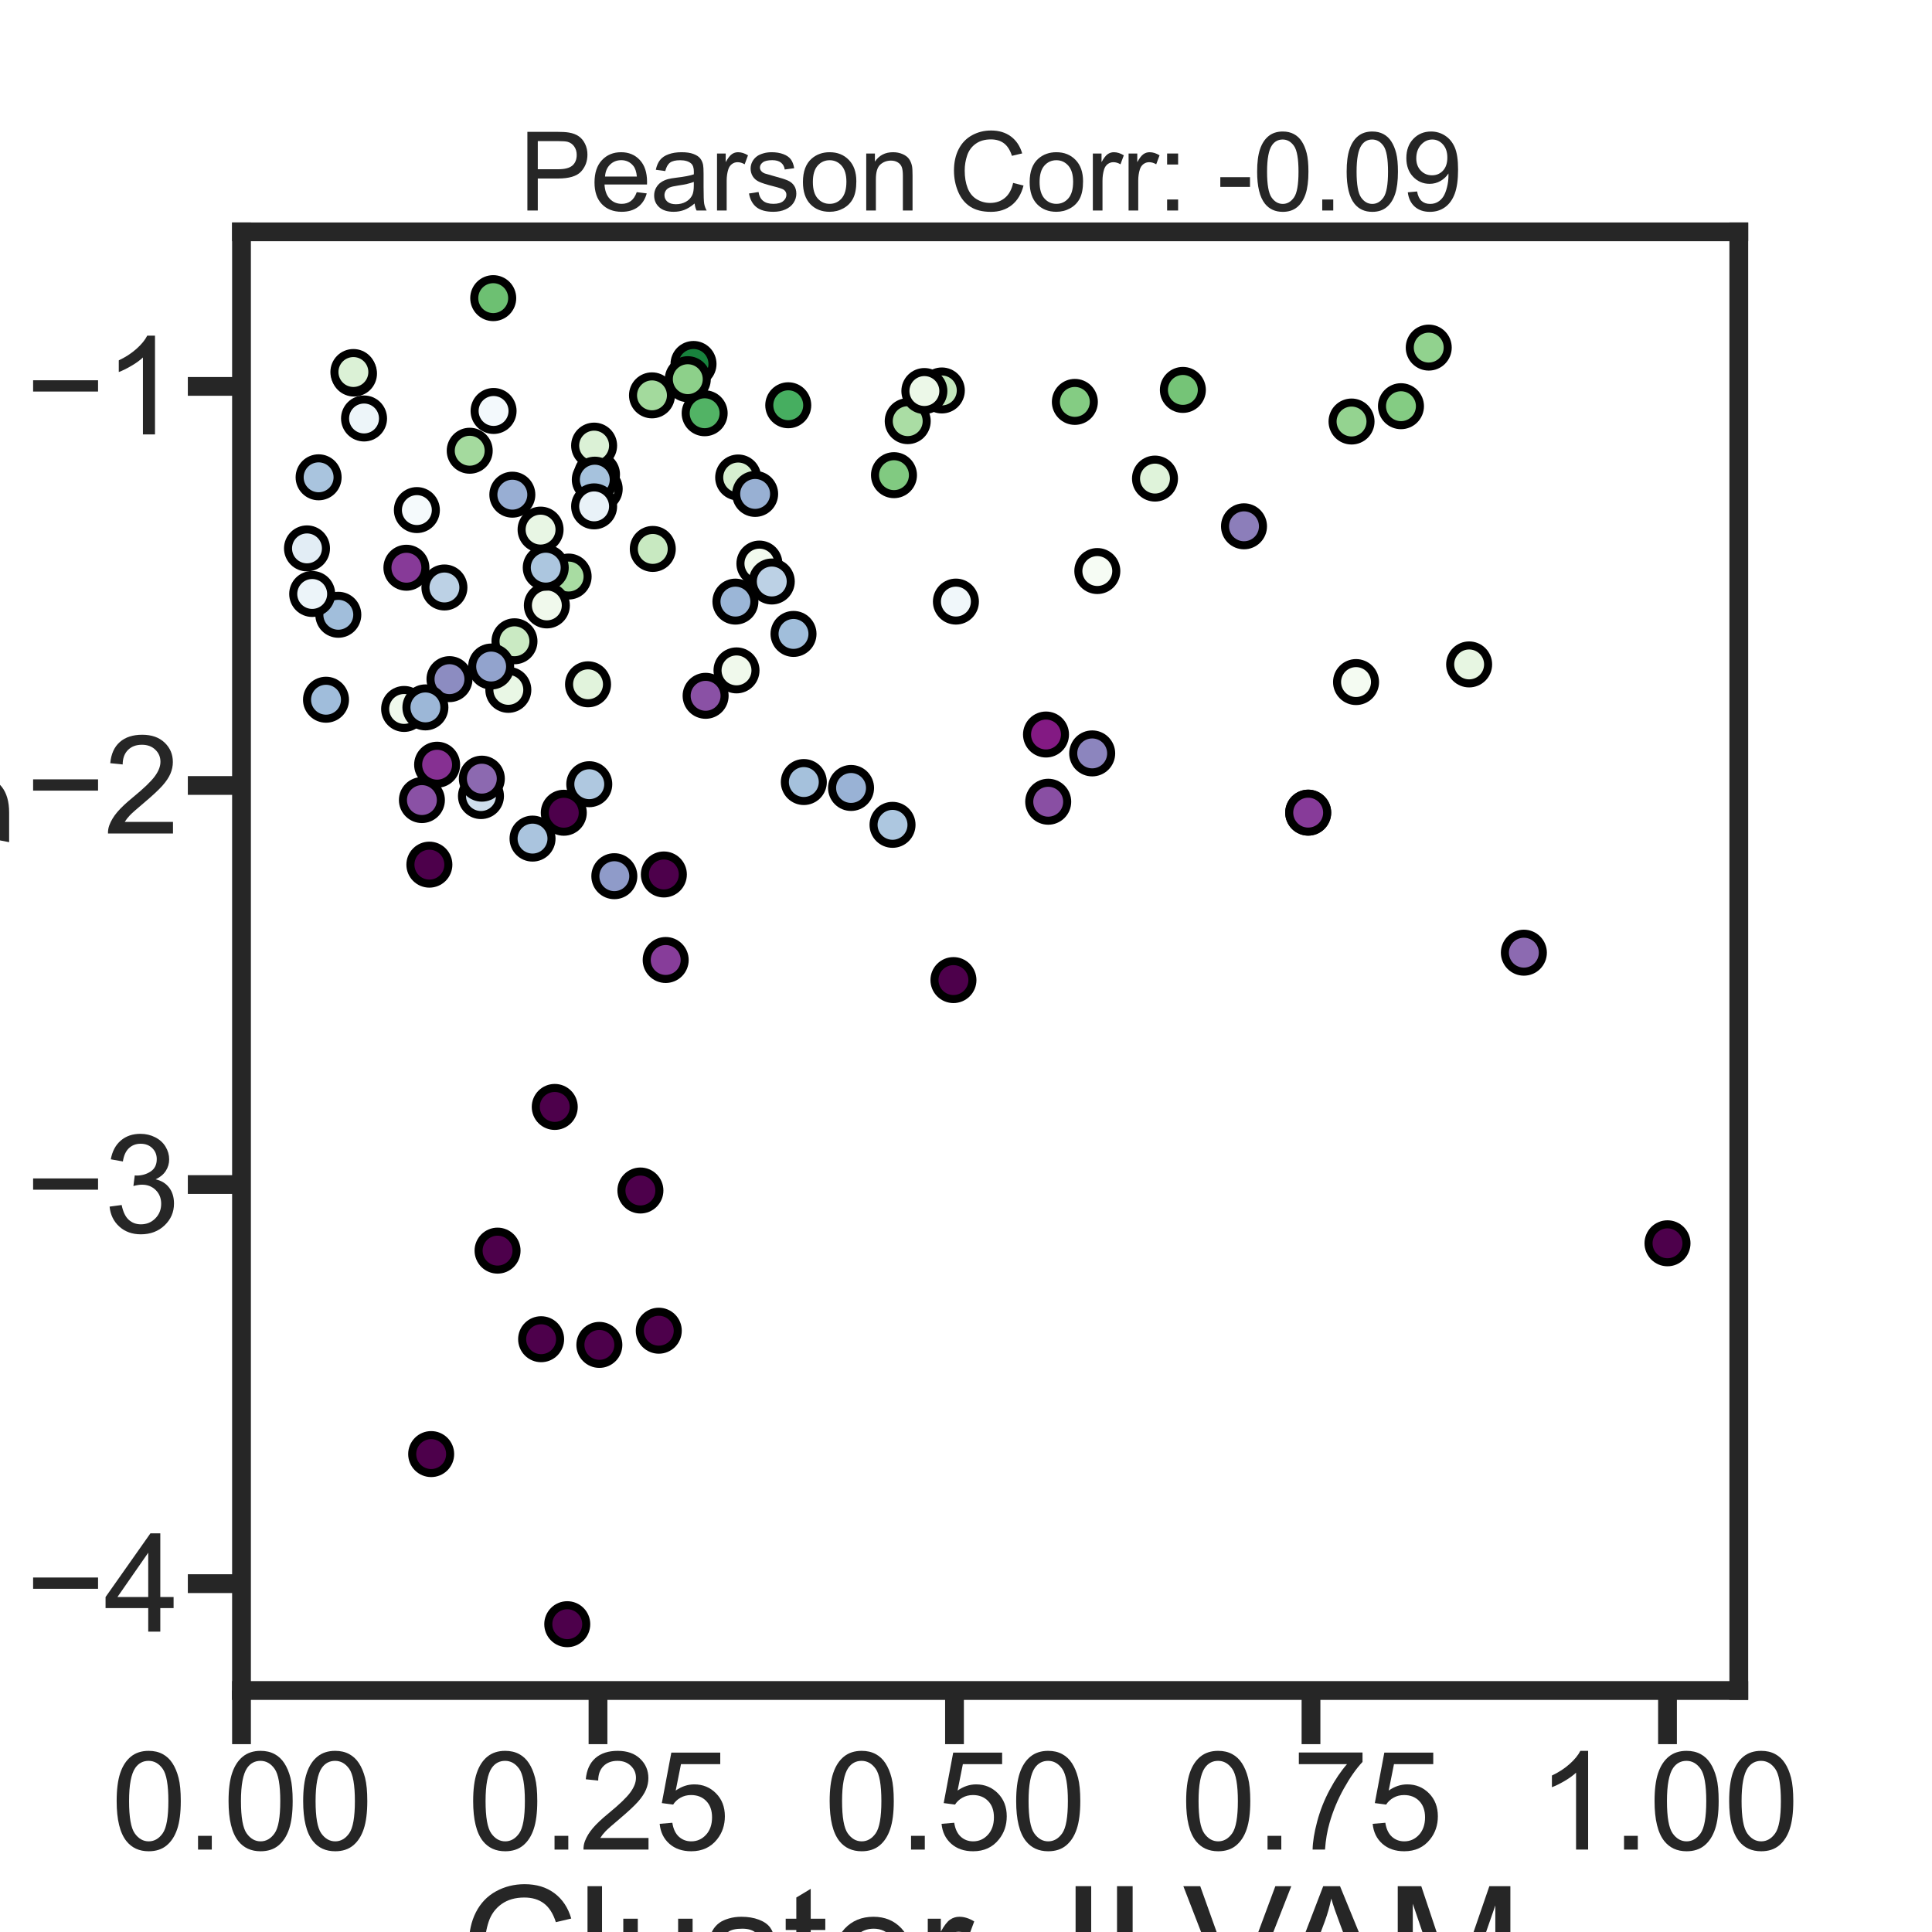 <?xml version="1.0" encoding="utf-8" standalone="no"?>
<!DOCTYPE svg PUBLIC "-//W3C//DTD SVG 1.1//EN"
  "http://www.w3.org/Graphics/SVG/1.1/DTD/svg11.dtd">
<svg xmlns:xlink="http://www.w3.org/1999/xlink" width="720pt" height="720pt" viewBox="0 0 720 720" xmlns="http://www.w3.org/2000/svg" version="1.1">
 <defs>
  <style type="text/css">*{stroke-linejoin: round; stroke-linecap: butt}</style>
 </defs>
 <g id="figure_1">
  <g id="patch_1">
   <path d="M 0 720 
L 720 720 
L 720 0 
L 0 0 
z
" style="fill: #ffffff"/>
  </g>
  <g id="axes_1">
   <g id="patch_2">
    <path d="M 90 630 
L 648 630 
L 648 86.4 
L 90 86.4 
z
" style="fill: #ffffff"/>
   </g>
   <g id="matplotlib.axis_1">
    <g id="xtick_1">
     <g id="line2d_1">
      <defs>
       <path id="m2f7cd71c8f" d="M 0 0 
L 0 20 
" style="stroke: #262626; stroke-width: 7"/>
      </defs>
      <g>
       <use xlink:href="#m2f7cd71c8f" x="90" y="630" style="fill: #262626; stroke: #262626; stroke-width: 7"/>
      </g>
     </g>
     <g id="text_1">
      <!-- 0.00 -->
      <g style="fill: #262626" transform="translate(41.348 689.289)scale(0.5 -0.5)">
       <defs>
        <path id="ArialMT-30" d="M 266 2259 
Q 266 3072 433 3567 
Q 600 4063 929 4331 
Q 1259 4600 1759 4600 
Q 2128 4600 2406 4451 
Q 2684 4303 2865 4023 
Q 3047 3744 3150 3342 
Q 3253 2941 3253 2259 
Q 3253 1453 3087 958 
Q 2922 463 2592 192 
Q 2263 -78 1759 -78 
Q 1097 -78 719 397 
Q 266 969 266 2259 
z
M 844 2259 
Q 844 1131 1108 757 
Q 1372 384 1759 384 
Q 2147 384 2411 759 
Q 2675 1134 2675 2259 
Q 2675 3391 2411 3762 
Q 2147 4134 1753 4134 
Q 1366 4134 1134 3806 
Q 844 3388 844 2259 
z
" transform="scale(0.016)"/>
        <path id="ArialMT-2e" d="M 581 0 
L 581 641 
L 1222 641 
L 1222 0 
L 581 0 
z
" transform="scale(0.016)"/>
       </defs>
       <use xlink:href="#ArialMT-30"/>
       <use xlink:href="#ArialMT-2e" x="55.615"/>
       <use xlink:href="#ArialMT-30" x="83.398"/>
       <use xlink:href="#ArialMT-30" x="139.014"/>
      </g>
     </g>
    </g>
    <g id="xtick_2">
     <g id="line2d_2">
      <g>
       <use xlink:href="#m2f7cd71c8f" x="222.857" y="630" style="fill: #262626; stroke: #262626; stroke-width: 7"/>
      </g>
     </g>
     <g id="text_2">
      <!-- 0.25 -->
      <g style="fill: #262626" transform="translate(174.205 689.289)scale(0.5 -0.5)">
       <defs>
        <path id="ArialMT-32" d="M 3222 541 
L 3222 0 
L 194 0 
Q 188 203 259 391 
Q 375 700 629 1000 
Q 884 1300 1366 1694 
Q 2113 2306 2375 2664 
Q 2638 3022 2638 3341 
Q 2638 3675 2398 3904 
Q 2159 4134 1775 4134 
Q 1369 4134 1125 3890 
Q 881 3647 878 3216 
L 300 3275 
Q 359 3922 746 4261 
Q 1134 4600 1788 4600 
Q 2447 4600 2831 4234 
Q 3216 3869 3216 3328 
Q 3216 3053 3103 2787 
Q 2991 2522 2730 2228 
Q 2469 1934 1863 1422 
Q 1356 997 1212 845 
Q 1069 694 975 541 
L 3222 541 
z
" transform="scale(0.016)"/>
        <path id="ArialMT-35" d="M 266 1200 
L 856 1250 
Q 922 819 1161 601 
Q 1400 384 1738 384 
Q 2144 384 2425 690 
Q 2706 997 2706 1503 
Q 2706 1984 2436 2262 
Q 2166 2541 1728 2541 
Q 1456 2541 1237 2417 
Q 1019 2294 894 2097 
L 366 2166 
L 809 4519 
L 3088 4519 
L 3088 3981 
L 1259 3981 
L 1013 2750 
Q 1425 3038 1878 3038 
Q 2478 3038 2890 2622 
Q 3303 2206 3303 1553 
Q 3303 931 2941 478 
Q 2500 -78 1738 -78 
Q 1113 -78 717 272 
Q 322 622 266 1200 
z
" transform="scale(0.016)"/>
       </defs>
       <use xlink:href="#ArialMT-30"/>
       <use xlink:href="#ArialMT-2e" x="55.615"/>
       <use xlink:href="#ArialMT-32" x="83.398"/>
       <use xlink:href="#ArialMT-35" x="139.014"/>
      </g>
     </g>
    </g>
    <g id="xtick_3">
     <g id="line2d_3">
      <g>
       <use xlink:href="#m2f7cd71c8f" x="355.714" y="630" style="fill: #262626; stroke: #262626; stroke-width: 7"/>
      </g>
     </g>
     <g id="text_3">
      <!-- 0.50 -->
      <g style="fill: #262626" transform="translate(307.062 689.289)scale(0.5 -0.5)">
       <use xlink:href="#ArialMT-30"/>
       <use xlink:href="#ArialMT-2e" x="55.615"/>
       <use xlink:href="#ArialMT-35" x="83.398"/>
       <use xlink:href="#ArialMT-30" x="139.014"/>
      </g>
     </g>
    </g>
    <g id="xtick_4">
     <g id="line2d_4">
      <g>
       <use xlink:href="#m2f7cd71c8f" x="488.571" y="630" style="fill: #262626; stroke: #262626; stroke-width: 7"/>
      </g>
     </g>
     <g id="text_4">
      <!-- 0.75 -->
      <g style="fill: #262626" transform="translate(439.919 689.289)scale(0.5 -0.5)">
       <defs>
        <path id="ArialMT-37" d="M 303 3981 
L 303 4522 
L 3269 4522 
L 3269 4084 
Q 2831 3619 2401 2847 
Q 1972 2075 1738 1259 
Q 1569 684 1522 0 
L 944 0 
Q 953 541 1156 1306 
Q 1359 2072 1739 2783 
Q 2119 3494 2547 3981 
L 303 3981 
z
" transform="scale(0.016)"/>
       </defs>
       <use xlink:href="#ArialMT-30"/>
       <use xlink:href="#ArialMT-2e" x="55.615"/>
       <use xlink:href="#ArialMT-37" x="83.398"/>
       <use xlink:href="#ArialMT-35" x="139.014"/>
      </g>
     </g>
    </g>
    <g id="xtick_5">
     <g id="line2d_5">
      <g>
       <use xlink:href="#m2f7cd71c8f" x="621.429" y="630" style="fill: #262626; stroke: #262626; stroke-width: 7"/>
      </g>
     </g>
     <g id="text_5">
      <!-- 1.00 -->
      <g style="fill: #262626" transform="translate(572.776 689.289)scale(0.5 -0.5)">
       <defs>
        <path id="ArialMT-31" d="M 2384 0 
L 1822 0 
L 1822 3584 
Q 1619 3391 1289 3197 
Q 959 3003 697 2906 
L 697 3450 
Q 1169 3672 1522 3987 
Q 1875 4303 2022 4600 
L 2384 4600 
L 2384 0 
z
" transform="scale(0.016)"/>
       </defs>
       <use xlink:href="#ArialMT-31"/>
       <use xlink:href="#ArialMT-2e" x="55.615"/>
       <use xlink:href="#ArialMT-30" x="83.398"/>
       <use xlink:href="#ArialMT-30" x="139.014"/>
      </g>
     </g>
    </g>
    <g id="text_6">
     <!-- Cluster_ILVAM -->
     <g style="fill: #262626" transform="translate(171.694 746.905)scale(0.6 -0.6)">
      <defs>
       <path id="ArialMT-43" d="M 3763 1606 
L 4369 1453 
Q 4178 706 3683 314 
Q 3188 -78 2472 -78 
Q 1731 -78 1267 223 
Q 803 525 561 1097 
Q 319 1669 319 2325 
Q 319 3041 592 3573 
Q 866 4106 1370 4382 
Q 1875 4659 2481 4659 
Q 3169 4659 3637 4309 
Q 4106 3959 4291 3325 
L 3694 3184 
Q 3534 3684 3231 3912 
Q 2928 4141 2469 4141 
Q 1941 4141 1586 3887 
Q 1231 3634 1087 3207 
Q 944 2781 944 2328 
Q 944 1744 1114 1308 
Q 1284 872 1643 656 
Q 2003 441 2422 441 
Q 2931 441 3284 734 
Q 3638 1028 3763 1606 
z
" transform="scale(0.016)"/>
       <path id="ArialMT-6c" d="M 409 0 
L 409 4581 
L 972 4581 
L 972 0 
L 409 0 
z
" transform="scale(0.016)"/>
       <path id="ArialMT-75" d="M 2597 0 
L 2597 488 
Q 2209 -75 1544 -75 
Q 1250 -75 995 37 
Q 741 150 617 320 
Q 494 491 444 738 
Q 409 903 409 1263 
L 409 3319 
L 972 3319 
L 972 1478 
Q 972 1038 1006 884 
Q 1059 663 1231 536 
Q 1403 409 1656 409 
Q 1909 409 2131 539 
Q 2353 669 2445 892 
Q 2538 1116 2538 1541 
L 2538 3319 
L 3100 3319 
L 3100 0 
L 2597 0 
z
" transform="scale(0.016)"/>
       <path id="ArialMT-73" d="M 197 991 
L 753 1078 
Q 800 744 1014 566 
Q 1228 388 1613 388 
Q 2000 388 2187 545 
Q 2375 703 2375 916 
Q 2375 1106 2209 1216 
Q 2094 1291 1634 1406 
Q 1016 1563 777 1677 
Q 538 1791 414 1992 
Q 291 2194 291 2438 
Q 291 2659 392 2848 
Q 494 3038 669 3163 
Q 800 3259 1026 3326 
Q 1253 3394 1513 3394 
Q 1903 3394 2198 3281 
Q 2494 3169 2634 2976 
Q 2775 2784 2828 2463 
L 2278 2388 
Q 2241 2644 2061 2787 
Q 1881 2931 1553 2931 
Q 1166 2931 1000 2803 
Q 834 2675 834 2503 
Q 834 2394 903 2306 
Q 972 2216 1119 2156 
Q 1203 2125 1616 2013 
Q 2213 1853 2448 1751 
Q 2684 1650 2818 1456 
Q 2953 1263 2953 975 
Q 2953 694 2789 445 
Q 2625 197 2315 61 
Q 2006 -75 1616 -75 
Q 969 -75 630 194 
Q 291 463 197 991 
z
" transform="scale(0.016)"/>
       <path id="ArialMT-74" d="M 1650 503 
L 1731 6 
Q 1494 -44 1306 -44 
Q 1000 -44 831 53 
Q 663 150 594 308 
Q 525 466 525 972 
L 525 2881 
L 113 2881 
L 113 3319 
L 525 3319 
L 525 4141 
L 1084 4478 
L 1084 3319 
L 1650 3319 
L 1650 2881 
L 1084 2881 
L 1084 941 
Q 1084 700 1114 631 
Q 1144 563 1211 522 
Q 1278 481 1403 481 
Q 1497 481 1650 503 
z
" transform="scale(0.016)"/>
       <path id="ArialMT-65" d="M 2694 1069 
L 3275 997 
Q 3138 488 2766 206 
Q 2394 -75 1816 -75 
Q 1088 -75 661 373 
Q 234 822 234 1631 
Q 234 2469 665 2931 
Q 1097 3394 1784 3394 
Q 2450 3394 2872 2941 
Q 3294 2488 3294 1666 
Q 3294 1616 3291 1516 
L 816 1516 
Q 847 969 1125 678 
Q 1403 388 1819 388 
Q 2128 388 2347 550 
Q 2566 713 2694 1069 
z
M 847 1978 
L 2700 1978 
Q 2663 2397 2488 2606 
Q 2219 2931 1791 2931 
Q 1403 2931 1139 2672 
Q 875 2413 847 1978 
z
" transform="scale(0.016)"/>
       <path id="ArialMT-72" d="M 416 0 
L 416 3319 
L 922 3319 
L 922 2816 
Q 1116 3169 1280 3281 
Q 1444 3394 1641 3394 
Q 1925 3394 2219 3213 
L 2025 2691 
Q 1819 2813 1613 2813 
Q 1428 2813 1281 2702 
Q 1134 2591 1072 2394 
Q 978 2094 978 1738 
L 978 0 
L 416 0 
z
" transform="scale(0.016)"/>
       <path id="ArialMT-5f" d="M -97 -1272 
L -97 -866 
L 3631 -866 
L 3631 -1272 
L -97 -1272 
z
" transform="scale(0.016)"/>
       <path id="ArialMT-49" d="M 597 0 
L 597 4581 
L 1203 4581 
L 1203 0 
L 597 0 
z
" transform="scale(0.016)"/>
       <path id="ArialMT-4c" d="M 469 0 
L 469 4581 
L 1075 4581 
L 1075 541 
L 3331 541 
L 3331 0 
L 469 0 
z
" transform="scale(0.016)"/>
       <path id="ArialMT-56" d="M 1803 0 
L 28 4581 
L 684 4581 
L 1875 1253 
Q 2019 853 2116 503 
Q 2222 878 2363 1253 
L 3600 4581 
L 4219 4581 
L 2425 0 
L 1803 0 
z
" transform="scale(0.016)"/>
       <path id="ArialMT-41" d="M -9 0 
L 1750 4581 
L 2403 4581 
L 4278 0 
L 3588 0 
L 3053 1388 
L 1138 1388 
L 634 0 
L -9 0 
z
M 1313 1881 
L 2866 1881 
L 2388 3150 
Q 2169 3728 2063 4100 
Q 1975 3659 1816 3225 
L 1313 1881 
z
" transform="scale(0.016)"/>
       <path id="ArialMT-4d" d="M 475 0 
L 475 4581 
L 1388 4581 
L 2472 1338 
Q 2622 884 2691 659 
Q 2769 909 2934 1394 
L 4031 4581 
L 4847 4581 
L 4847 0 
L 4263 0 
L 4263 3834 
L 2931 0 
L 2384 0 
L 1059 3900 
L 1059 0 
L 475 0 
z
" transform="scale(0.016)"/>
      </defs>
      <use xlink:href="#ArialMT-43"/>
      <use xlink:href="#ArialMT-6c" x="72.217"/>
      <use xlink:href="#ArialMT-75" x="94.434"/>
      <use xlink:href="#ArialMT-73" x="150.049"/>
      <use xlink:href="#ArialMT-74" x="200.049"/>
      <use xlink:href="#ArialMT-65" x="227.832"/>
      <use xlink:href="#ArialMT-72" x="283.447"/>
      <use xlink:href="#ArialMT-5f" x="316.748"/>
      <use xlink:href="#ArialMT-49" x="372.363"/>
      <use xlink:href="#ArialMT-4c" x="400.146"/>
      <use xlink:href="#ArialMT-56" x="448.387"/>
      <use xlink:href="#ArialMT-41" x="507.711"/>
      <use xlink:href="#ArialMT-4d" x="574.41"/>
     </g>
    </g>
   </g>
   <g id="matplotlib.axis_2">
    <g id="ytick_1">
     <g id="line2d_6">
      <defs>
       <path id="mc3ced7ca30" d="M 0 0 
L -20 0 
" style="stroke: #262626; stroke-width: 7"/>
      </defs>
      <g>
       <use xlink:href="#mc3ced7ca30" x="90" y="590.175" style="fill: #262626; stroke: #262626; stroke-width: 7"/>
      </g>
     </g>
     <g id="text_7">
      <!-- −4 -->
      <g style="fill: #262626" transform="translate(9.492 608.07)scale(0.5 -0.5)">
       <defs>
        <path id="ArialMT-2212" d="M 3381 1997 
L 356 1997 
L 356 2522 
L 3381 2522 
L 3381 1997 
z
" transform="scale(0.016)"/>
        <path id="ArialMT-34" d="M 2069 0 
L 2069 1097 
L 81 1097 
L 81 1613 
L 2172 4581 
L 2631 4581 
L 2631 1613 
L 3250 1613 
L 3250 1097 
L 2631 1097 
L 2631 0 
L 2069 0 
z
M 2069 1613 
L 2069 3678 
L 634 1613 
L 2069 1613 
z
" transform="scale(0.016)"/>
       </defs>
       <use xlink:href="#ArialMT-2212"/>
       <use xlink:href="#ArialMT-34" x="58.398"/>
      </g>
     </g>
    </g>
    <g id="ytick_2">
     <g id="line2d_7">
      <g>
       <use xlink:href="#mc3ced7ca30" x="90" y="441.449" style="fill: #262626; stroke: #262626; stroke-width: 7"/>
      </g>
     </g>
     <g id="text_8">
      <!-- −3 -->
      <g style="fill: #262626" transform="translate(9.492 459.344)scale(0.5 -0.5)">
       <defs>
        <path id="ArialMT-33" d="M 269 1209 
L 831 1284 
Q 928 806 1161 595 
Q 1394 384 1728 384 
Q 2125 384 2398 659 
Q 2672 934 2672 1341 
Q 2672 1728 2419 1979 
Q 2166 2231 1775 2231 
Q 1616 2231 1378 2169 
L 1441 2663 
Q 1497 2656 1531 2656 
Q 1891 2656 2178 2843 
Q 2466 3031 2466 3422 
Q 2466 3731 2256 3934 
Q 2047 4138 1716 4138 
Q 1388 4138 1169 3931 
Q 950 3725 888 3313 
L 325 3413 
Q 428 3978 793 4289 
Q 1159 4600 1703 4600 
Q 2078 4600 2393 4439 
Q 2709 4278 2876 4000 
Q 3044 3722 3044 3409 
Q 3044 3113 2884 2869 
Q 2725 2625 2413 2481 
Q 2819 2388 3044 2092 
Q 3269 1797 3269 1353 
Q 3269 753 2831 336 
Q 2394 -81 1725 -81 
Q 1122 -81 723 278 
Q 325 638 269 1209 
z
" transform="scale(0.016)"/>
       </defs>
       <use xlink:href="#ArialMT-2212"/>
       <use xlink:href="#ArialMT-33" x="58.398"/>
      </g>
     </g>
    </g>
    <g id="ytick_3">
     <g id="line2d_8">
      <g>
       <use xlink:href="#mc3ced7ca30" x="90" y="292.724" style="fill: #262626; stroke: #262626; stroke-width: 7"/>
      </g>
     </g>
     <g id="text_9">
      <!-- −2 -->
      <g style="fill: #262626" transform="translate(9.492 310.618)scale(0.5 -0.5)">
       <use xlink:href="#ArialMT-2212"/>
       <use xlink:href="#ArialMT-32" x="58.398"/>
      </g>
     </g>
    </g>
    <g id="ytick_4">
     <g id="line2d_9">
      <g>
       <use xlink:href="#mc3ced7ca30" x="90" y="143.998" style="fill: #262626; stroke: #262626; stroke-width: 7"/>
      </g>
     </g>
     <g id="text_10">
      <!-- −1 -->
      <g style="fill: #262626" transform="translate(9.492 161.892)scale(0.5 -0.5)">
       <use xlink:href="#ArialMT-2212"/>
       <use xlink:href="#ArialMT-31" x="58.398"/>
      </g>
     </g>
    </g>
    <g id="text_11">
     <!-- $\Delta S/k_B$  -->
     <g style="fill: #262626" transform="translate(-6.433 449.1)rotate(-90)scale(0.6 -0.6)">
      <defs>
       <path id="DejaVuSans-394" d="M 2188 4044 
L 906 525 
L 3472 525 
L 2188 4044 
z
M 50 0 
L 1831 4666 
L 2547 4666 
L 4325 0 
L 50 0 
z
" transform="scale(0.016)"/>
       <path id="DejaVuSans-Oblique-53" d="M 3859 4513 
L 3738 3897 
Q 3422 4066 3111 4152 
Q 2800 4238 2509 4238 
Q 1944 4238 1609 3991 
Q 1275 3744 1275 3334 
Q 1275 3109 1398 2989 
Q 1522 2869 2034 2731 
L 2413 2638 
Q 3053 2472 3303 2217 
Q 3553 1963 3553 1503 
Q 3553 797 2998 353 
Q 2444 -91 1538 -91 
Q 1166 -91 791 -17 
Q 416 56 38 206 
L 166 856 
Q 513 641 861 531 
Q 1209 422 1556 422 
Q 2147 422 2503 684 
Q 2859 947 2859 1369 
Q 2859 1650 2717 1795 
Q 2575 1941 2106 2059 
L 1728 2156 
Q 1081 2325 845 2545 
Q 609 2766 609 3163 
Q 609 3859 1145 4304 
Q 1681 4750 2541 4750 
Q 2875 4750 3203 4690 
Q 3531 4631 3859 4513 
z
" transform="scale(0.016)"/>
       <path id="DejaVuSans-2f" d="M 1625 4666 
L 2156 4666 
L 531 -594 
L 0 -594 
L 1625 4666 
z
" transform="scale(0.016)"/>
       <path id="DejaVuSans-Oblique-6b" d="M 1172 4863 
L 1747 4863 
L 1197 2028 
L 3169 3500 
L 3916 3500 
L 1716 1825 
L 3322 0 
L 2625 0 
L 1131 1709 
L 800 0 
L 225 0 
L 1172 4863 
z
" transform="scale(0.016)"/>
       <path id="DejaVuSans-Oblique-42" d="M 1081 4666 
L 2694 4666 
Q 3350 4666 3675 4422 
Q 4000 4178 4000 3688 
Q 4000 3238 3720 2911 
Q 3441 2584 2988 2516 
Q 3375 2428 3569 2181 
Q 3763 1934 3763 1522 
Q 3763 819 3242 409 
Q 2722 0 1819 0 
L 172 0 
L 1081 4666 
z
M 1234 2228 
L 903 519 
L 1919 519 
Q 2491 519 2800 781 
Q 3109 1044 3109 1522 
Q 3109 1891 2904 2059 
Q 2700 2228 2247 2228 
L 1234 2228 
z
M 1606 4147 
L 1331 2741 
L 2272 2741 
Q 2775 2741 3058 2959 
Q 3341 3178 3341 3566 
Q 3341 3869 3150 4008 
Q 2959 4147 2541 4147 
L 1606 4147 
z
" transform="scale(0.016)"/>
       <path id="ArialMT-20" transform="scale(0.016)"/>
      </defs>
      <use xlink:href="#DejaVuSans-394" transform="translate(0 0.016)"/>
      <use xlink:href="#DejaVuSans-Oblique-53" transform="translate(68.408 0.016)"/>
      <use xlink:href="#DejaVuSans-2f" transform="translate(131.885 0.016)"/>
      <use xlink:href="#DejaVuSans-Oblique-6b" transform="translate(165.576 0.016)"/>
      <use xlink:href="#DejaVuSans-Oblique-42" transform="translate(223.486 -16.391)scale(0.7)"/>
      <use xlink:href="#ArialMT-20" transform="translate(274.243 0.016)"/>
     </g>
    </g>
   </g>
   <g id="PathCollection_1">
    <defs>
     <path id="C0_0_11312273b9" d="M 0 7.071 
C 1.875 7.071 3.674 6.326 5 5 
C 6.326 3.674 7.071 1.875 7.071 -0 
C 7.071 -1.875 6.326 -3.674 5 -5 
C 3.674 -6.326 1.875 -7.071 0 -7.071 
C -1.875 -7.071 -3.674 -6.326 -5 -5 
C -6.326 -3.674 -7.071 -1.875 -7.071 0 
C -7.071 1.875 -6.326 3.674 -5 5 
C -3.674 6.326 -1.875 7.071 0 7.071 
z
"/>
    </defs>
    <g clip-path="url(#p9a60a5721e)">
     <use xlink:href="#C0_0_11312273b9" x="505.357" y="254.188" style="fill: #f4fbf2; stroke: #000000; stroke-width: 3"/>
    </g>
    <g clip-path="url(#p9a60a5721e)">
     <use xlink:href="#C0_0_11312273b9" x="274.476" y="249.835" style="fill: #f0f9ec; stroke: #000000; stroke-width: 3"/>
    </g>
    <g clip-path="url(#p9a60a5721e)">
     <use xlink:href="#C0_0_11312273b9" x="150.606" y="264.205" style="fill: #f0f9ed; stroke: #000000; stroke-width: 3"/>
    </g>
    <g clip-path="url(#p9a60a5721e)">
     <use xlink:href="#C0_0_11312273b9" x="219.145" y="255.021" style="fill: #e1f3dc; stroke: #000000; stroke-width: 3"/>
    </g>
    <g clip-path="url(#p9a60a5721e)">
     <use xlink:href="#C0_0_11312273b9" x="189.442" y="257.091" style="fill: #e9f7e5; stroke: #000000; stroke-width: 3"/>
    </g>
    <g clip-path="url(#p9a60a5721e)">
     <use xlink:href="#C0_0_11312273b9" x="191.732" y="238.986" style="fill: #caeac3; stroke: #000000; stroke-width: 3"/>
    </g>
    <g clip-path="url(#p9a60a5721e)">
     <use xlink:href="#C0_0_11312273b9" x="201.458" y="197.374" style="fill: #e8f6e4; stroke: #000000; stroke-width: 3"/>
    </g>
    <g clip-path="url(#p9a60a5721e)">
     <use xlink:href="#C0_0_11312273b9" x="338.28" y="156.951" style="fill: #aadda4; stroke: #000000; stroke-width: 3"/>
    </g>
    <g clip-path="url(#p9a60a5721e)">
     <use xlink:href="#C0_0_11312273b9" x="400.57" y="149.775" style="fill: #84cc83; stroke: #000000; stroke-width: 3"/>
    </g>
    <g clip-path="url(#p9a60a5721e)">
     <use xlink:href="#C0_0_11312273b9" x="503.681" y="157.089" style="fill: #94d390; stroke: #000000; stroke-width: 3"/>
    </g>
    <g clip-path="url(#p9a60a5721e)">
     <use xlink:href="#C0_0_11312273b9" x="275.097" y="177.944" style="fill: #d6efd0; stroke: #000000; stroke-width: 3"/>
    </g>
    <g clip-path="url(#p9a60a5721e)">
     <use xlink:href="#C0_0_11312273b9" x="350.994" y="145.515" style="fill: #c3e7bc; stroke: #000000; stroke-width: 3"/>
    </g>
    <g clip-path="url(#p9a60a5721e)">
     <use xlink:href="#C0_0_11312273b9" x="223.489" y="182.202" style="fill: #f4fbf2; stroke: #000000; stroke-width: 3"/>
    </g>
    <g clip-path="url(#p9a60a5721e)">
     <use xlink:href="#C0_0_11312273b9" x="211.913" y="214.864" style="fill: #a8dca2; stroke: #000000; stroke-width: 3"/>
    </g>
    <g clip-path="url(#p9a60a5721e)">
     <use xlink:href="#C0_0_11312273b9" x="222.483" y="176.786" style="fill: #c2e7bb; stroke: #000000; stroke-width: 3"/>
    </g>
    <g clip-path="url(#p9a60a5721e)">
     <use xlink:href="#C0_0_11312273b9" x="293.76" y="151.029" style="fill: #46ae60; stroke: #000000; stroke-width: 3"/>
    </g>
    <g clip-path="url(#p9a60a5721e)">
     <use xlink:href="#C0_0_11312273b9" x="175.051" y="167.978" style="fill: #a4da9e; stroke: #000000; stroke-width: 3"/>
    </g>
    <g clip-path="url(#p9a60a5721e)">
     <use xlink:href="#C0_0_11312273b9" x="344.489" y="145.726" style="fill: #ecf8e8; stroke: #000000; stroke-width: 3"/>
    </g>
    <g clip-path="url(#p9a60a5721e)">
     <use xlink:href="#C0_0_11312273b9" x="131.924" y="139.213" style="fill: #ddf2d8; stroke: #000000; stroke-width: 3"/>
    </g>
    <g clip-path="url(#p9a60a5721e)">
     <use xlink:href="#C0_0_11312273b9" x="-441.429" y="124.077" style="fill: #2d954d; stroke: #000000; stroke-width: 3"/>
    </g>
    <g clip-path="url(#p9a60a5721e)">
     <use xlink:href="#C0_0_11312273b9" x="183.811" y="111.109" style="fill: #6dc072; stroke: #000000; stroke-width: 3"/>
    </g>
    <g clip-path="url(#p9a60a5721e)">
     <use xlink:href="#C0_0_11312273b9" x="262.606" y="154.005" style="fill: #52b365; stroke: #000000; stroke-width: 3"/>
    </g>
    <g clip-path="url(#p9a60a5721e)">
     <use xlink:href="#C0_0_11312273b9" x="283.008" y="210.031" style="fill: #f1faee; stroke: #000000; stroke-width: 3"/>
    </g>
    <g clip-path="url(#p9a60a5721e)">
     <use xlink:href="#C0_0_11312273b9" x="440.823" y="145.309" style="fill: #75c477; stroke: #000000; stroke-width: 3"/>
    </g>
    <g clip-path="url(#p9a60a5721e)">
     <use xlink:href="#C0_0_11312273b9" x="522.101" y="151.379" style="fill: #84cc83; stroke: #000000; stroke-width: 3"/>
    </g>
    <g clip-path="url(#p9a60a5721e)">
     <use xlink:href="#C0_0_11312273b9" x="131.698" y="138.64" style="fill: #dbf1d6; stroke: #000000; stroke-width: 3"/>
    </g>
    <g clip-path="url(#p9a60a5721e)">
     <use xlink:href="#C0_0_11312273b9" x="-441.429" y="198.551" style="fill: #ceecc8; stroke: #000000; stroke-width: 3"/>
    </g>
    <g clip-path="url(#p9a60a5721e)">
     <use xlink:href="#C0_0_11312273b9" x="-441.429" y="166.859" style="fill: #d8f0d2; stroke: #000000; stroke-width: 3"/>
    </g>
    <g clip-path="url(#p9a60a5721e)">
     <use xlink:href="#C0_0_11312273b9" x="333.16" y="177.082" style="fill: #81ca81; stroke: #000000; stroke-width: 3"/>
    </g>
    <g clip-path="url(#p9a60a5721e)">
     <use xlink:href="#C0_0_11312273b9" x="547.505" y="247.61" style="fill: #e7f6e2; stroke: #000000; stroke-width: 3"/>
    </g>
    <g clip-path="url(#p9a60a5721e)">
     <use xlink:href="#C0_0_11312273b9" x="258.453" y="135.638" style="fill: #18823d; stroke: #000000; stroke-width: 3"/>
    </g>
    <g clip-path="url(#p9a60a5721e)">
     <use xlink:href="#C0_0_11312273b9" x="203.796" y="225.621" style="fill: #f0f9ec; stroke: #000000; stroke-width: 3"/>
    </g>
    <g clip-path="url(#p9a60a5721e)">
     <use xlink:href="#C0_0_11312273b9" x="532.451" y="129.538" style="fill: #91d28e; stroke: #000000; stroke-width: 3"/>
    </g>
    <g clip-path="url(#p9a60a5721e)">
     <use xlink:href="#C0_0_11312273b9" x="408.939" y="212.811" style="fill: #f6fcf4; stroke: #000000; stroke-width: 3"/>
    </g>
    <g clip-path="url(#p9a60a5721e)">
     <use xlink:href="#C0_0_11312273b9" x="430.432" y="178.353" style="fill: #dff3da; stroke: #000000; stroke-width: 3"/>
    </g>
    <g clip-path="url(#p9a60a5721e)">
     <use xlink:href="#C0_0_11312273b9" x="243.274" y="204.568" style="fill: #c8e9c1; stroke: #000000; stroke-width: 3"/>
    </g>
    <g clip-path="url(#p9a60a5721e)">
     <use xlink:href="#C0_0_11312273b9" x="221.411" y="166.067" style="fill: #dbf1d6; stroke: #000000; stroke-width: 3"/>
    </g>
    <g clip-path="url(#p9a60a5721e)">
     <use xlink:href="#C0_0_11312273b9" x="256.322" y="141.313" style="fill: #8dd08a; stroke: #000000; stroke-width: 3"/>
    </g>
    <g clip-path="url(#p9a60a5721e)">
     <use xlink:href="#C0_0_11312273b9" x="242.978" y="147.336" style="fill: #a3da9d; stroke: #000000; stroke-width: 3"/>
    </g>
   </g>
   <g id="PathCollection_2">
    <defs>
     <path id="C1_0_65c5f29b37" d="M 0 7.071 
C 1.875 7.071 3.674 6.326 5 5 
C 6.326 3.674 7.071 1.875 7.071 -0 
C 7.071 -1.875 6.326 -3.674 5 -5 
C 3.674 -6.326 1.875 -7.071 0 -7.071 
C -1.875 -7.071 -3.674 -6.326 -5 -5 
C -6.326 -3.674 -7.071 -1.875 -7.071 0 
C -7.071 1.875 -6.326 3.674 -5 5 
C -3.674 6.326 -1.875 7.071 0 7.071 
z
"/>
    </defs>
    <g clip-path="url(#p9a60a5721e)">
     <use xlink:href="#C1_0_65c5f29b37" x="721.922" y="353.948" style="fill: #9ab4d6; stroke: #000000; stroke-width: 3"/>
    </g>
    <g clip-path="url(#p9a60a5721e)">
     <use xlink:href="#C1_0_65c5f29b37" x="567.903" y="355.037" style="fill: #8c6ab1; stroke: #000000; stroke-width: 3"/>
    </g>
    <g clip-path="url(#p9a60a5721e)">
     <use xlink:href="#C1_0_65c5f29b37" x="332.62" y="307.392" style="fill: #adc7e0; stroke: #000000; stroke-width: 3"/>
    </g>
    <g clip-path="url(#p9a60a5721e)">
     <use xlink:href="#C1_0_65c5f29b37" x="223.363" y="501.201" style="fill: #4d004b; stroke: #000000; stroke-width: 3"/>
    </g>
    <g clip-path="url(#p9a60a5721e)">
     <use xlink:href="#C1_0_65c5f29b37" x="185.427" y="466.077" style="fill: #4d004b; stroke: #000000; stroke-width: 3"/>
    </g>
    <g clip-path="url(#p9a60a5721e)">
     <use xlink:href="#C1_0_65c5f29b37" x="211.401" y="605.291" style="fill: #4d004b; stroke: #000000; stroke-width: 3"/>
    </g>
    <g clip-path="url(#p9a60a5721e)">
     <use xlink:href="#C1_0_65c5f29b37" x="179.242" y="296.677" style="fill: #cfdfed; stroke: #000000; stroke-width: 3"/>
    </g>
    <g clip-path="url(#p9a60a5721e)">
     <use xlink:href="#C1_0_65c5f29b37" x="160.017" y="322.23" style="fill: #4d004b; stroke: #000000; stroke-width: 3"/>
    </g>
    <g clip-path="url(#p9a60a5721e)">
     <use xlink:href="#C1_0_65c5f29b37" x="151.457" y="211.579" style="fill: #873a98; stroke: #000000; stroke-width: 3"/>
    </g>
    <g clip-path="url(#p9a60a5721e)">
     <use xlink:href="#C1_0_65c5f29b37" x="167.51" y="253.098" style="fill: #8c8cc1; stroke: #000000; stroke-width: 3"/>
    </g>
    <g clip-path="url(#p9a60a5721e)">
     <use xlink:href="#C1_0_65c5f29b37" x="210.108" y="302.888" style="fill: #4d004b; stroke: #000000; stroke-width: 3"/>
    </g>
    <g clip-path="url(#p9a60a5721e)">
     <use xlink:href="#C1_0_65c5f29b37" x="287.619" y="216.71" style="fill: #bcd1e5; stroke: #000000; stroke-width: 3"/>
    </g>
    <g clip-path="url(#p9a60a5721e)">
     <use xlink:href="#C1_0_65c5f29b37" x="126.078" y="229.109" style="fill: #a1bedb; stroke: #000000; stroke-width: 3"/>
    </g>
    <g clip-path="url(#p9a60a5721e)">
     <use xlink:href="#C1_0_65c5f29b37" x="274.069" y="224.202" style="fill: #9bb6d7; stroke: #000000; stroke-width: 3"/>
    </g>
    <g clip-path="url(#p9a60a5721e)">
     <use xlink:href="#C1_0_65c5f29b37" x="114.407" y="204.369" style="fill: #e2edf5; stroke: #000000; stroke-width: 3"/>
    </g>
    <g clip-path="url(#p9a60a5721e)">
     <use xlink:href="#C1_0_65c5f29b37" x="157.231" y="298.162" style="fill: #8a51a5; stroke: #000000; stroke-width: 3"/>
    </g>
    <g clip-path="url(#p9a60a5721e)">
     <use xlink:href="#C1_0_65c5f29b37" x="299.563" y="291.443" style="fill: #a5c1dc; stroke: #000000; stroke-width: 3"/>
    </g>
    <g clip-path="url(#p9a60a5721e)">
     <use xlink:href="#C1_0_65c5f29b37" x="355.323" y="365.248" style="fill: #4d004b; stroke: #000000; stroke-width: 3"/>
    </g>
    <g clip-path="url(#p9a60a5721e)">
     <use xlink:href="#C1_0_65c5f29b37" x="201.66" y="499.087" style="fill: #4d004b; stroke: #000000; stroke-width: 3"/>
    </g>
    <g clip-path="url(#p9a60a5721e)">
     <use xlink:href="#C1_0_65c5f29b37" x="118.739" y="177.879" style="fill: #a9c4de; stroke: #000000; stroke-width: 3"/>
    </g>
    <g clip-path="url(#p9a60a5721e)">
     <use xlink:href="#C1_0_65c5f29b37" x="179.568" y="290.184" style="fill: #8c69b0; stroke: #000000; stroke-width: 3"/>
    </g>
    <g clip-path="url(#p9a60a5721e)">
     <use xlink:href="#C1_0_65c5f29b37" x="190.935" y="184.353" style="fill: #98aed3; stroke: #000000; stroke-width: 3"/>
    </g>
    <g clip-path="url(#p9a60a5721e)">
     <use xlink:href="#C1_0_65c5f29b37" x="463.604" y="196.139" style="fill: #8c7eba; stroke: #000000; stroke-width: 3"/>
    </g>
    <g clip-path="url(#p9a60a5721e)">
     <use xlink:href="#C1_0_65c5f29b37" x="238.66" y="443.668" style="fill: #4d004b; stroke: #000000; stroke-width: 3"/>
    </g>
    <g clip-path="url(#p9a60a5721e)">
     <use xlink:href="#C1_0_65c5f29b37" x="160.685" y="541.896" style="fill: #4d004b; stroke: #000000; stroke-width: 3"/>
    </g>
    <g clip-path="url(#p9a60a5721e)">
     <use xlink:href="#C1_0_65c5f29b37" x="155.356" y="190.092" style="fill: #f5fafc; stroke: #000000; stroke-width: 3"/>
    </g>
    <g clip-path="url(#p9a60a5721e)">
     <use xlink:href="#C1_0_65c5f29b37" x="183.942" y="153.156" style="fill: #f3f9fc; stroke: #000000; stroke-width: 3"/>
    </g>
    <g clip-path="url(#p9a60a5721e)">
     <use xlink:href="#C1_0_65c5f29b37" x="165.622" y="218.935" style="fill: #bcd1e5; stroke: #000000; stroke-width: 3"/>
    </g>
    <g clip-path="url(#p9a60a5721e)">
     <use xlink:href="#C1_0_65c5f29b37" x="183.036" y="248.4" style="fill: #92a3cd; stroke: #000000; stroke-width: 3"/>
    </g>
    <g clip-path="url(#p9a60a5721e)">
     <use xlink:href="#C1_0_65c5f29b37" x="158.535" y="263.626" style="fill: #9cb7d7; stroke: #000000; stroke-width: 3"/>
    </g>
    <g clip-path="url(#p9a60a5721e)">
     <use xlink:href="#C1_0_65c5f29b37" x="407.029" y="280.77" style="fill: #8c85be; stroke: #000000; stroke-width: 3"/>
    </g>
    <g clip-path="url(#p9a60a5721e)">
     <use xlink:href="#C1_0_65c5f29b37" x="203.385" y="211.55" style="fill: #acc6df; stroke: #000000; stroke-width: 3"/>
    </g>
    <g clip-path="url(#p9a60a5721e)">
     <use xlink:href="#C1_0_65c5f29b37" x="121.495" y="260.768" style="fill: #a0bddb; stroke: #000000; stroke-width: 3"/>
    </g>
    <g clip-path="url(#p9a60a5721e)">
     <use xlink:href="#C1_0_65c5f29b37" x="356.242" y="224.195" style="fill: #f0f7fa; stroke: #000000; stroke-width: 3"/>
    </g>
    <g clip-path="url(#p9a60a5721e)">
     <use xlink:href="#C1_0_65c5f29b37" x="135.668" y="155.954" style="fill: #edf5f9; stroke: #000000; stroke-width: 3"/>
    </g>
    <g clip-path="url(#p9a60a5721e)">
     <use xlink:href="#C1_0_65c5f29b37" x="221.664" y="178.757" style="fill: #a6c2dd; stroke: #000000; stroke-width: 3"/>
    </g>
    <g clip-path="url(#p9a60a5721e)">
     <use xlink:href="#C1_0_65c5f29b37" x="390.64" y="298.783" style="fill: #894fa3; stroke: #000000; stroke-width: 3"/>
    </g>
    <g clip-path="url(#p9a60a5721e)">
     <use xlink:href="#C1_0_65c5f29b37" x="247.402" y="325.888" style="fill: #4d004b; stroke: #000000; stroke-width: 3"/>
    </g>
    <g clip-path="url(#p9a60a5721e)">
     <use xlink:href="#C1_0_65c5f29b37" x="281.419" y="184.068" style="fill: #98b0d3; stroke: #000000; stroke-width: 3"/>
    </g>
    <g clip-path="url(#p9a60a5721e)">
     <use xlink:href="#C1_0_65c5f29b37" x="116.346" y="221.354" style="fill: #ecf4f9; stroke: #000000; stroke-width: 3"/>
    </g>
    <g clip-path="url(#p9a60a5721e)">
     <use xlink:href="#C1_0_65c5f29b37" x="317.165" y="293.65" style="fill: #99b2d5; stroke: #000000; stroke-width: 3"/>
    </g>
    <g clip-path="url(#p9a60a5721e)">
     <use xlink:href="#C1_0_65c5f29b37" x="389.817" y="273.733" style="fill: #831a83; stroke: #000000; stroke-width: 3"/>
    </g>
    <g clip-path="url(#p9a60a5721e)">
     <use xlink:href="#C1_0_65c5f29b37" x="162.904" y="284.985" style="fill: #863092; stroke: #000000; stroke-width: 3"/>
    </g>
    <g clip-path="url(#p9a60a5721e)">
     <use xlink:href="#C1_0_65c5f29b37" x="621.429" y="463.339" style="fill: #4d004b; stroke: #000000; stroke-width: 3"/>
    </g>
    <g clip-path="url(#p9a60a5721e)">
     <use xlink:href="#C1_0_65c5f29b37" x="487.524" y="302.849" style="fill: #873b99; stroke: #000000; stroke-width: 3"/>
    </g>
    <g clip-path="url(#p9a60a5721e)">
     <use xlink:href="#C1_0_65c5f29b37" x="487.524" y="302.849" style="fill: #873b99; stroke: #000000; stroke-width: 3"/>
    </g>
    <g clip-path="url(#p9a60a5721e)">
     <use xlink:href="#C1_0_65c5f29b37" x="248.083" y="357.761" style="fill: #873d9a; stroke: #000000; stroke-width: 3"/>
    </g>
    <g clip-path="url(#p9a60a5721e)">
     <use xlink:href="#C1_0_65c5f29b37" x="295.718" y="236.244" style="fill: #a1bedb; stroke: #000000; stroke-width: 3"/>
    </g>
    <g clip-path="url(#p9a60a5721e)">
     <use xlink:href="#C1_0_65c5f29b37" x="206.739" y="412.521" style="fill: #4d004b; stroke: #000000; stroke-width: 3"/>
    </g>
    <g clip-path="url(#p9a60a5721e)">
     <use xlink:href="#C1_0_65c5f29b37" x="219.605" y="292.252" style="fill: #afc8e0; stroke: #000000; stroke-width: 3"/>
    </g>
    <g clip-path="url(#p9a60a5721e)">
     <use xlink:href="#C1_0_65c5f29b37" x="198.462" y="312.522" style="fill: #aac4de; stroke: #000000; stroke-width: 3"/>
    </g>
    <g clip-path="url(#p9a60a5721e)">
     <use xlink:href="#C1_0_65c5f29b37" x="228.945" y="326.532" style="fill: #8f9bc9; stroke: #000000; stroke-width: 3"/>
    </g>
    <g clip-path="url(#p9a60a5721e)">
     <use xlink:href="#C1_0_65c5f29b37" x="245.509" y="495.916" style="fill: #4d004b; stroke: #000000; stroke-width: 3"/>
    </g>
    <g clip-path="url(#p9a60a5721e)">
     <use xlink:href="#C1_0_65c5f29b37" x="221.411" y="188.709" style="fill: #e9f2f8; stroke: #000000; stroke-width: 3"/>
    </g>
    <g clip-path="url(#p9a60a5721e)">
     <use xlink:href="#C1_0_65c5f29b37" x="262.963" y="259.308" style="fill: #8a51a5; stroke: #000000; stroke-width: 3"/>
    </g>
   </g>
   <g id="patch_3">
    <path d="M 90 630 
L 90 86.4 
" style="fill: none; stroke: #262626; stroke-width: 7; stroke-linejoin: miter; stroke-linecap: square"/>
   </g>
   <g id="patch_4">
    <path d="M 648 630 
L 648 86.4 
" style="fill: none; stroke: #262626; stroke-width: 7; stroke-linejoin: miter; stroke-linecap: square"/>
   </g>
   <g id="patch_5">
    <path d="M 90 630 
L 648 630 
" style="fill: none; stroke: #262626; stroke-width: 7; stroke-linejoin: miter; stroke-linecap: square"/>
   </g>
   <g id="patch_6">
    <path d="M 90 86.4 
L 648 86.4 
" style="fill: none; stroke: #262626; stroke-width: 7; stroke-linejoin: miter; stroke-linecap: square"/>
   </g>
   <g id="text_12">
    <!-- Pearson Corr: -0.09 -->
    <g style="fill: #262626" transform="translate(193.378 78.45)scale(0.4 -0.4)">
     <defs>
      <path id="ArialMT-50" d="M 494 0 
L 494 4581 
L 2222 4581 
Q 2678 4581 2919 4538 
Q 3256 4481 3484 4323 
Q 3713 4166 3852 3881 
Q 3991 3597 3991 3256 
Q 3991 2672 3619 2267 
Q 3247 1863 2275 1863 
L 1100 1863 
L 1100 0 
L 494 0 
z
M 1100 2403 
L 2284 2403 
Q 2872 2403 3119 2622 
Q 3366 2841 3366 3238 
Q 3366 3525 3220 3729 
Q 3075 3934 2838 4000 
Q 2684 4041 2272 4041 
L 1100 4041 
L 1100 2403 
z
" transform="scale(0.016)"/>
      <path id="ArialMT-61" d="M 2588 409 
Q 2275 144 1986 34 
Q 1697 -75 1366 -75 
Q 819 -75 525 192 
Q 231 459 231 875 
Q 231 1119 342 1320 
Q 453 1522 633 1644 
Q 813 1766 1038 1828 
Q 1203 1872 1538 1913 
Q 2219 1994 2541 2106 
Q 2544 2222 2544 2253 
Q 2544 2597 2384 2738 
Q 2169 2928 1744 2928 
Q 1347 2928 1158 2789 
Q 969 2650 878 2297 
L 328 2372 
Q 403 2725 575 2942 
Q 747 3159 1072 3276 
Q 1397 3394 1825 3394 
Q 2250 3394 2515 3294 
Q 2781 3194 2906 3042 
Q 3031 2891 3081 2659 
Q 3109 2516 3109 2141 
L 3109 1391 
Q 3109 606 3145 398 
Q 3181 191 3288 0 
L 2700 0 
Q 2613 175 2588 409 
z
M 2541 1666 
Q 2234 1541 1622 1453 
Q 1275 1403 1131 1340 
Q 988 1278 909 1158 
Q 831 1038 831 891 
Q 831 666 1001 516 
Q 1172 366 1500 366 
Q 1825 366 2078 508 
Q 2331 650 2450 897 
Q 2541 1088 2541 1459 
L 2541 1666 
z
" transform="scale(0.016)"/>
      <path id="ArialMT-6f" d="M 213 1659 
Q 213 2581 725 3025 
Q 1153 3394 1769 3394 
Q 2453 3394 2887 2945 
Q 3322 2497 3322 1706 
Q 3322 1066 3130 698 
Q 2938 331 2570 128 
Q 2203 -75 1769 -75 
Q 1072 -75 642 372 
Q 213 819 213 1659 
z
M 791 1659 
Q 791 1022 1069 705 
Q 1347 388 1769 388 
Q 2188 388 2466 706 
Q 2744 1025 2744 1678 
Q 2744 2294 2464 2611 
Q 2184 2928 1769 2928 
Q 1347 2928 1069 2612 
Q 791 2297 791 1659 
z
" transform="scale(0.016)"/>
      <path id="ArialMT-6e" d="M 422 0 
L 422 3319 
L 928 3319 
L 928 2847 
Q 1294 3394 1984 3394 
Q 2284 3394 2536 3286 
Q 2788 3178 2913 3003 
Q 3038 2828 3088 2588 
Q 3119 2431 3119 2041 
L 3119 0 
L 2556 0 
L 2556 2019 
Q 2556 2363 2490 2533 
Q 2425 2703 2258 2804 
Q 2091 2906 1866 2906 
Q 1506 2906 1245 2678 
Q 984 2450 984 1813 
L 984 0 
L 422 0 
z
" transform="scale(0.016)"/>
      <path id="ArialMT-3a" d="M 578 2678 
L 578 3319 
L 1219 3319 
L 1219 2678 
L 578 2678 
z
M 578 0 
L 578 641 
L 1219 641 
L 1219 0 
L 578 0 
z
" transform="scale(0.016)"/>
      <path id="ArialMT-2d" d="M 203 1375 
L 203 1941 
L 1931 1941 
L 1931 1375 
L 203 1375 
z
" transform="scale(0.016)"/>
      <path id="ArialMT-39" d="M 350 1059 
L 891 1109 
Q 959 728 1153 556 
Q 1347 384 1650 384 
Q 1909 384 2104 503 
Q 2300 622 2425 820 
Q 2550 1019 2634 1356 
Q 2719 1694 2719 2044 
Q 2719 2081 2716 2156 
Q 2547 1888 2255 1720 
Q 1963 1553 1622 1553 
Q 1053 1553 659 1965 
Q 266 2378 266 3053 
Q 266 3750 677 4175 
Q 1088 4600 1706 4600 
Q 2153 4600 2523 4359 
Q 2894 4119 3086 3673 
Q 3278 3228 3278 2384 
Q 3278 1506 3087 986 
Q 2897 466 2520 194 
Q 2144 -78 1638 -78 
Q 1100 -78 759 220 
Q 419 519 350 1059 
z
M 2653 3081 
Q 2653 3566 2395 3850 
Q 2138 4134 1775 4134 
Q 1400 4134 1122 3828 
Q 844 3522 844 3034 
Q 844 2597 1108 2323 
Q 1372 2050 1759 2050 
Q 2150 2050 2401 2323 
Q 2653 2597 2653 3081 
z
" transform="scale(0.016)"/>
     </defs>
     <use xlink:href="#ArialMT-50"/>
     <use xlink:href="#ArialMT-65" x="66.699"/>
     <use xlink:href="#ArialMT-61" x="122.314"/>
     <use xlink:href="#ArialMT-72" x="177.93"/>
     <use xlink:href="#ArialMT-73" x="211.23"/>
     <use xlink:href="#ArialMT-6f" x="261.23"/>
     <use xlink:href="#ArialMT-6e" x="316.846"/>
     <use xlink:href="#ArialMT-20" x="372.461"/>
     <use xlink:href="#ArialMT-43" x="400.244"/>
     <use xlink:href="#ArialMT-6f" x="472.461"/>
     <use xlink:href="#ArialMT-72" x="528.076"/>
     <use xlink:href="#ArialMT-72" x="561.377"/>
     <use xlink:href="#ArialMT-3a" x="594.678"/>
     <use xlink:href="#ArialMT-20" x="622.461"/>
     <use xlink:href="#ArialMT-2d" x="650.244"/>
     <use xlink:href="#ArialMT-30" x="683.545"/>
     <use xlink:href="#ArialMT-2e" x="739.16"/>
     <use xlink:href="#ArialMT-30" x="766.943"/>
     <use xlink:href="#ArialMT-39" x="822.559"/>
    </g>
   </g>
  </g>
 </g>
 <defs>
  <clipPath id="p9a60a5721e">
   <rect x="90" y="86.4" width="558" height="543.6"/>
  </clipPath>
 </defs>
</svg>

